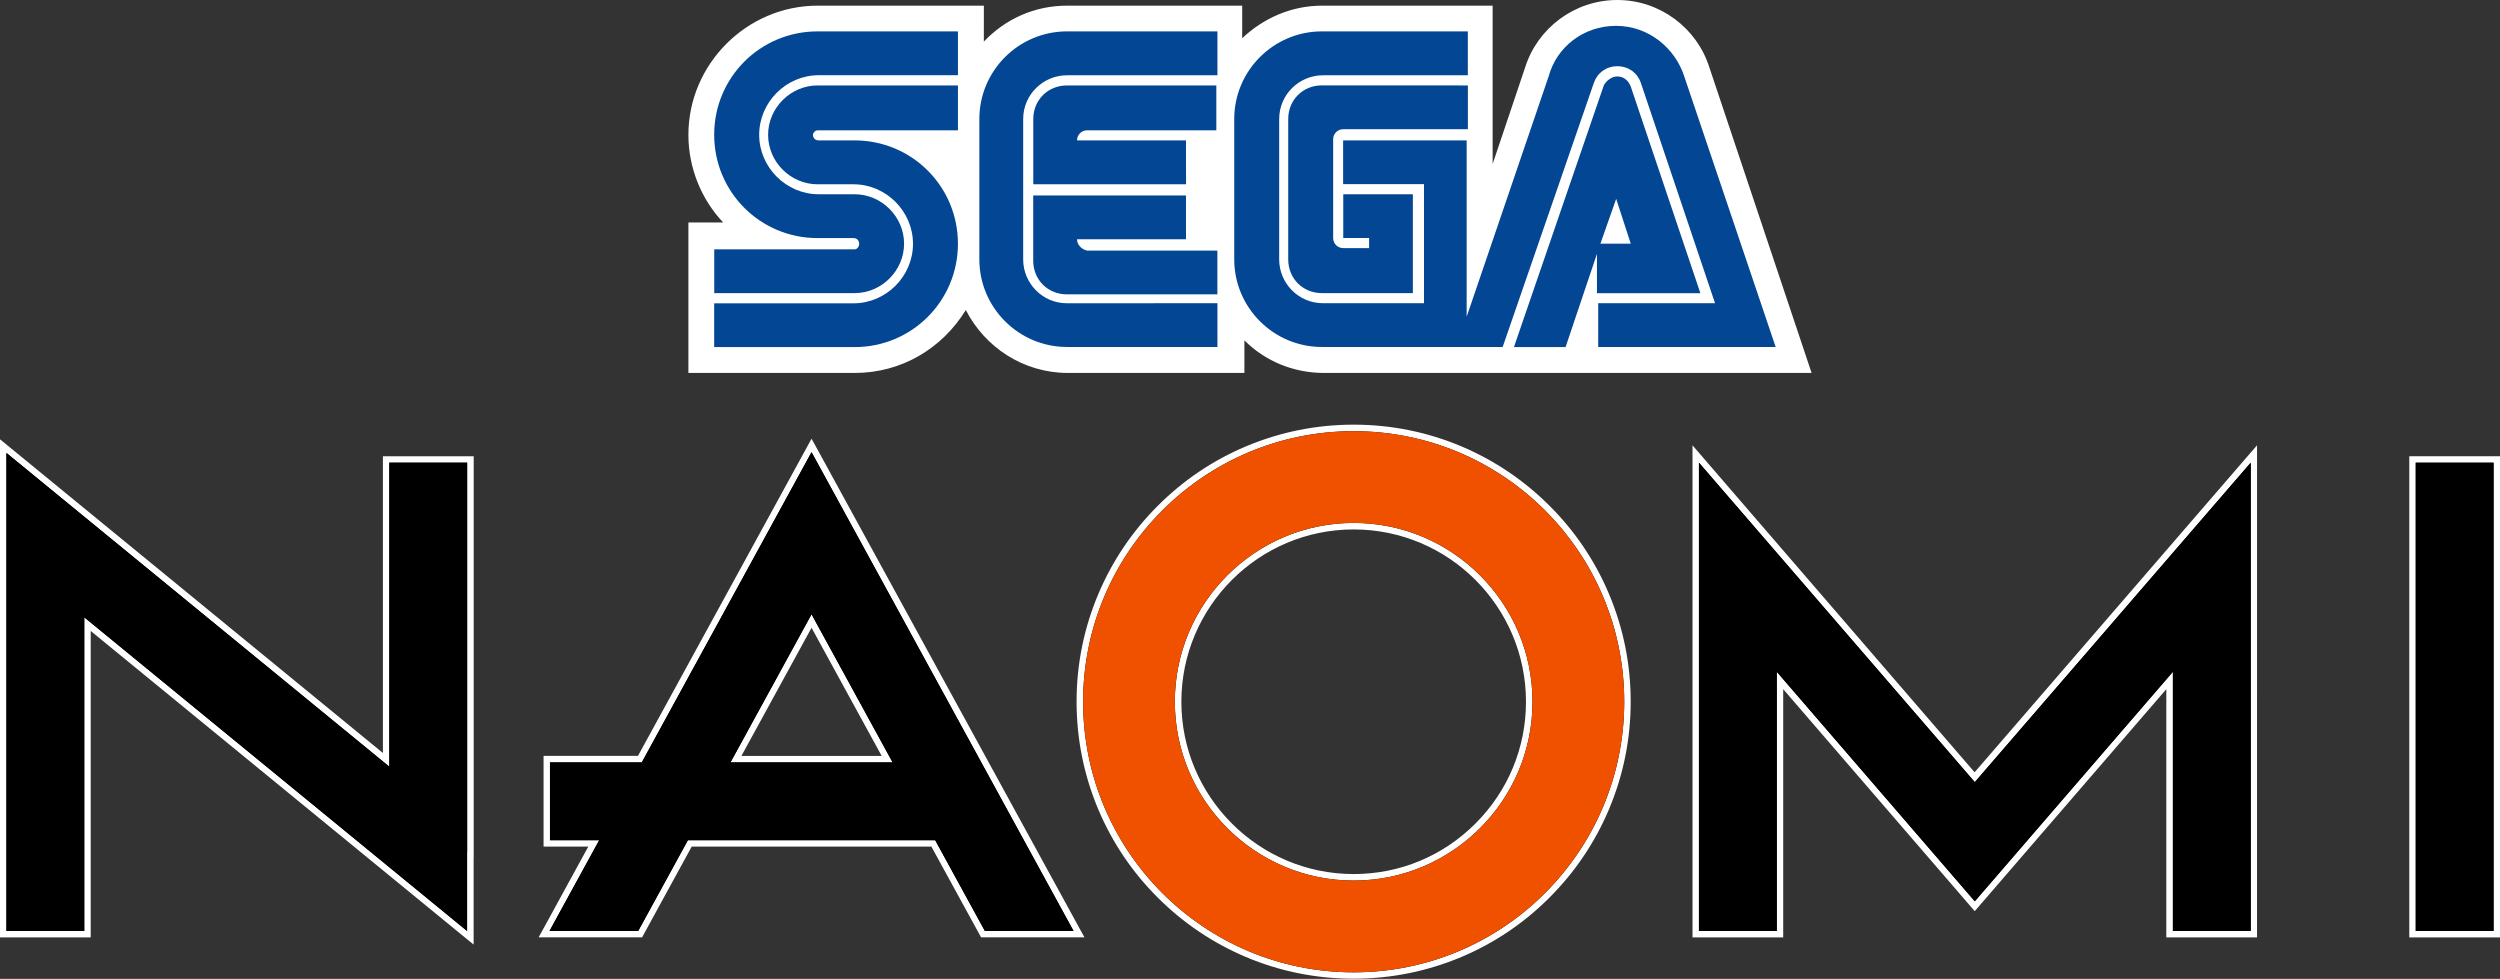 <?xml version="1.0" encoding="utf-8"?>
<!-- Generator: Adobe Illustrator 26.0.1, SVG Export Plug-In . SVG Version: 6.00 Build 0)  -->
<svg version="1.1" id="Layer_1" xmlns="http://www.w3.org/2000/svg" xmlns:xlink="http://www.w3.org/1999/xlink" x="0px" y="0px"
	 viewBox="0 0 3839 1503.1" style="enable-background:new 0 0 3839 1503.1;" xml:space="preserve">
<rect x="0" y="0" width="3839" height="1503.1" fill="#333333" stroke="none"/>
<style type="text/css">
	.st0{fill:#F05100;}
	.st1{fill:#FFFFFF;}
	.st2{fill:#39689C;}
	.st3{fill:#034693;}
</style>
<g>
	<g>
		<g>
			<rect x="3704.6" y="705.5" width="129.4" height="729"/>
			<path class="st1" d="M3829.1,710.5v719.1h-119.5V710.5H3829.1 M3839,700.6h-9.9h-119.5h-9.9v9.9v719.1v9.9h9.9h119.5h9.9v-9.9
				V710.5V700.6L3839,700.6z"/>
		</g>
		<g>
			<polygon points="3331.7,1434.5 3331.7,1044.9 3032.5,1391.6 2733.4,1044.9 2733.4,1434.5 2603.9,1434.5 2603.9,697.1 
				3032.5,1193.5 3461.2,697.1 3461.2,1434.5 			"/>
			<path class="st1" d="M3456.2,710.5v719.1h-119.5v-398L3032.5,1384l-304.1-352.5v398h-119.5V710.5l423.6,490.6L3456.2,710.5
				 M2599,683.8v26.7v719.1v9.9h9.9h119.5h9.9v-9.9v-371.3l286.6,332.2l7.5,8.7l7.5-8.7l286.7-332.2v371.3v9.9h9.9h119.5h9.9v-9.9
				V710.5v-26.7l-17.5,20.2l-416.2,481.9L2616.4,704L2599,683.8L2599,683.8z"/>
		</g>
		<g>
			<path d="M2078.7,1498.1c-56.8,0-111.8-11.1-163.7-33c-50.1-21.2-95-51.5-133.7-90.1c-38.6-38.6-68.9-83.6-90.1-133.7
				c-21.9-51.8-33-106.9-33-163.7c0-56.8,11.1-111.8,33.1-163.7c21.2-50.1,51.5-95,90.1-133.7c38.6-38.6,83.6-68.9,133.7-90.1
				c51.8-21.9,106.9-33,163.6-33c56.8,0,111.8,11.1,163.7,33c50.1,21.2,95,51.5,133.7,90.1c38.6,38.6,68.9,83.6,90.1,133.7
				c21.9,51.8,33,106.9,33,163.7c0,56.8-11.1,111.8-33.1,163.7c-21.2,50.1-51.5,95-90.1,133.7c-38.6,38.6-83.6,68.9-133.7,90.1
				C2190.5,1487,2135.4,1498.1,2078.7,1498.1z M2078.7,808c-148.7,0-269.6,120.9-269.6,269.6s120.9,269.6,269.6,269.6
				c71.9,0,139.6-28.1,190.6-79c51-51,79.1-118.7,79-190.5C2348.3,928.9,2227.3,808,2078.7,808z"/>
			<path class="st1" d="M2078.7,662.1c229.5,0,415.5,186,415.5,415.5s-186.1,415.5-415.5,415.5c-229.5,0-415.5-186-415.5-415.5
				S1849.3,662.1,2078.7,662.1 M2078.7,1352.2c151.4,0,274.7-123.2,274.6-274.6c0-151.3-123.1-274.6-274.6-274.6
				c-151.3,0-274.6,123.1-274.6,274.6C1804.1,1228.9,1927.2,1352.2,2078.7,1352.2 M2078.7,652.1c-57.4,0-113.1,11.3-165.6,33.4
				c-50.7,21.4-96.2,52.1-135.2,91.2c-39.1,39.1-69.8,84.6-91.2,135.2c-22.2,52.5-33.5,108.2-33.5,165.6
				c0,57.4,11.3,113.2,33.4,165.6c21.4,50.7,52.1,96.2,91.2,135.2c39.1,39.1,84.6,69.7,135.2,91.2c52.5,22.2,108.2,33.4,165.6,33.4
				c57.4,0,113.1-11.3,165.6-33.4c50.7-21.4,96.2-52.1,135.2-91.2c39.1-39.1,69.8-84.6,91.2-135.2c22.2-52.5,33.5-108.2,33.5-165.6
				c0-57.4-11.3-113.2-33.4-165.6c-21.4-50.7-52.1-96.2-91.2-135.2c-39.1-39.1-84.6-69.7-135.2-91.2
				C2191.8,663.4,2136.1,652.1,2078.7,652.1L2078.7,652.1z M2078.7,1342.2c-145.9,0-264.6-118.7-264.6-264.6S1932.8,813,2078.7,813
				c145.9,0,264.6,118.7,264.6,264.6c0,70.6-27.5,137-77.6,187C2215.7,1314.7,2149.3,1342.2,2078.7,1342.2L2078.7,1342.2z"/>
		</g>
		<g>
			<polygon points="134.4,958.4 134.4,1434.5 5,1434.5 5,685.1 592.9,1166.8 592.9,705.5 722.3,705.5 722.3,1312.8 722.2,1312.8 
				722.2,1440.1 			"/>
			<path class="st1" d="M9.9,695.6l587.9,481.8V710.5h119.5v597.3h-0.1v121.8L129.4,947.9v481.7H9.9V850v-24.7V695.6 M0,674.6v21
				v129.7V850v579.6v9.9h9.9h119.5h9.9v-9.9V968.9L711,1437.2l16.3,13.3v-21v-111.8h0.1v-9.9V710.5v-9.9h-9.9H597.9h-9.9v9.9v445.8
				L16.3,687.9L0,674.6L0,674.6z"/>
		</g>
		<g>
			<path d="M1509.5,1434.5l-76.3-139.4h-373.9L983,1434.5H835.5l76.3-139.4h-72.2v-129.4h143L1246.2,684l410.7,750.5H1509.5z
				 M1362.3,1165.7l-116.1-212.2l-116.1,212.2H1362.3z"/>
			<path class="st1" d="M1246.2,694.4l402.3,735.2h-136.1l-76.3-139.4h-379.8l-76.3,139.4H843.9l76.3-139.4h-75.6v-119.5h141
				L1246.2,694.4 M1121.7,1170.7h249l-124.5-227.5L1121.7,1170.7 M1246.2,673.7l-8.7,15.9l-257.8,471.1H844.6h-9.9v9.9v119.5v9.9
				h9.9h58.8l-68.2,124.7l-8.1,14.7h16.8h136.2h5.9l2.8-5.2l73.4-134.2h368l73.5,134.2l2.8,5.2h5.9h136.1h16.8l-8.1-14.7
				l-402.3-735.2L1246.2,673.7L1246.2,673.7z M1138.5,1160.8l107.7-196.8l107.7,196.8H1138.5L1138.5,1160.8z"/>
		</g>
	</g>
	<g>
		<g>
			<g>
				<g>
					<path class="st1" d="M2624.9,103.5C2605.9,43.1,2549,0,2483.5,0S2361,43.1,2342,103.5l-49.9,148.3V8.7h-262.1
						c-46.6,0-89.7,19-122.5,50v-50h-269.1c-50,0-94.9,20.7-127.6,55.2V8.7h-255.3c-108.6,0-198.4,89.7-198.4,198.4
						c0,51.7,20.7,100.1,53.4,134.5h-53.4v231.1h255.3c72.4,0,134.5-37.9,170.7-96.6c29.3,56.9,87.9,96.6,157,96.6h270.8v-50
						c31,31,74.1,50,122.5,50h748.5L2624.9,103.5z"/>
					<g>
						<g>
							<path class="st3" d="M1312.4,382.9h-215.6v67.2h215.6c41.4,0,75.9-34.5,75.9-75.9s-34.5-75.9-75.9-75.9h-55.2
								c-50,0-91.4-41.4-91.4-91.4s41.4-91.4,91.4-91.4H1471V48.2h-215.6c-87.9,0-158.7,70.7-158.7,158.7s70.7,158.7,158.7,158.7
								h55.2c5.2,0,8.7,3.5,8.7,8.7C1319.3,379.4,1315.8,382.9,1312.4,382.9z"/>
							<path class="st3" d="M1255.5,200.1H1471v-68.9h-215.6c-41.4,0-75.9,34.5-75.9,75.9s34.5,75.9,75.9,75.9h55.2
								c50,0,91.4,41.4,91.4,91.4s-41.4,91.4-91.4,91.4h-213.9V533h215.6c87.9,0,158.7-70.7,158.7-158.7s-70.7-158.7-158.7-158.7
								h-55.2c-5.2,0-8.7-3.5-8.7-8.7C1248.6,203.5,1252.1,200.1,1255.5,200.1z"/>
						</g>
						<g>
							<path class="st3" d="M2029.9,131.1c-29.3,0-51.7,22.4-51.7,51.7v215.6c0,29.3,22.4,51.7,51.7,51.7h139.7V298.3h-106.9v67.2
								h39.7v15.5h-39.7c-8.7,0-15.5-6.9-15.5-15.5V213.9c0-8.7,6.9-15.5,15.5-15.5h191.4v-67.2L2029.9,131.1L2029.9,131.1z"/>
							<path class="st3" d="M2454.1,450.2h157l-106.9-317.3c-3.5-8.7-10.3-15.5-20.7-15.5c-8.7,0-17.2,6.9-20.7,13.8l-138,401.8
								h79.3l48.2-143.2v60.4L2454.1,450.2L2454.1,450.2z M2481.8,305.3l22.4,68.9h-46.6L2481.8,305.3z"/>
							<path class="st3" d="M2586.9,119c-13.8-44.9-55.2-79.3-105.3-79.3s-91.4,32.7-103.5,77.6l-125.9,369.1V215.6h-189.7v67.2
								h124.2v182.8h-155.2c-37.9,0-67.2-31-67.2-67.2V182.8c0-37.9,31-67.2,67.2-67.2H2254V48.2h-224.2
								c-74.1,0-134.5,60.4-134.5,134.5v215.6c0,74.1,60.4,134.5,134.5,134.5h277.7l139.9-405.2c5.2-15.5,19-25.9,36.2-25.9
								c17.2,0,31,10.3,36.2,25.9l113.8,338h-179.4v67.2h272.5l0,0L2586.9,119z"/>
						</g>
						<g>
							<path class="st3" d="M1638.4,465.7c-37.9,0-67.2-31-67.2-67.2V182.8c0-37.9,31-67.2,67.2-67.2h231.1V48.2h-231.1
								c-74.1,0-134.5,60.4-134.5,134.5v215.6c0,74.1,60.4,134.5,134.5,134.5h231.1v-67.2L1638.4,465.7L1638.4,465.7z"/>
							<path class="st3" d="M1653.9,367.4h167.3v-67.2h-234.6v100.1c0,29.3,22.4,51.7,51.7,51.7h231.1v-67.2h-200.1
								C1660.8,382.9,1653.9,375.9,1653.9,367.4z"/>
							<path class="st3" d="M1821.2,215.6h-167.3c0-8.7,6.9-15.5,15.5-15.5h198.4v-68.9h-229.4c-29.3,0-51.7,22.4-51.7,51.7v100.1
								h234.6L1821.2,215.6L1821.2,215.6z"/>
						</g>
					</g>
				</g>
			</g>
		</g>
		<g>
			<g>
				<rect x="3709.6" y="710.5" width="119.5" height="719.1"/>
				<polygon points="2608.9,710.5 2608.9,1429.6 2728.4,1429.6 2728.4,1031.5 3032.5,1384 3336.7,1031.5 3336.7,1429.6 
					3456.2,1429.6 3456.2,710.5 3032.5,1201.1 				"/>
			</g>
			<path class="st0" d="M2078.7,662.1c-229.4,0-415.5,186-415.5,415.5s186,415.5,415.5,415.5c229.4,0,415.5-186,415.5-415.5
				S2308.2,662.1,2078.7,662.1z M2078.7,1352.2c-151.5,0-274.6-123.3-274.6-274.6c0-151.5,123.3-274.6,274.6-274.6
				c151.5,0,274.6,123.3,274.6,274.6C2353.3,1229,2230.1,1352.2,2078.7,1352.2z M2374.7,1077.8c0-0.1,0-0.1,0-0.2l0,0
				C2374.7,1077.7,2374.7,1077.7,2374.7,1077.8z"/>
			<g>
				<polygon points="597.9,1177.3 9.9,695.6 9.9,825.3 9.9,850 9.9,1429.6 129.4,1429.6 129.4,947.9 717.3,1429.6 717.3,1307.8 
					717.4,1307.8 717.4,710.5 597.9,710.5 				"/>
				<path d="M1512.4,1429.6h136.1l-402.3-735.2l-260.7,476.3h-141v119.5h75.6l-76.3,139.4h136.2l76.3-139.4h379.8L1512.4,1429.6z
					 M1121.7,1170.7l124.5-227.5l124.5,227.5H1121.7z"/>
			</g>
		</g>
	</g>
</g>
</svg>
